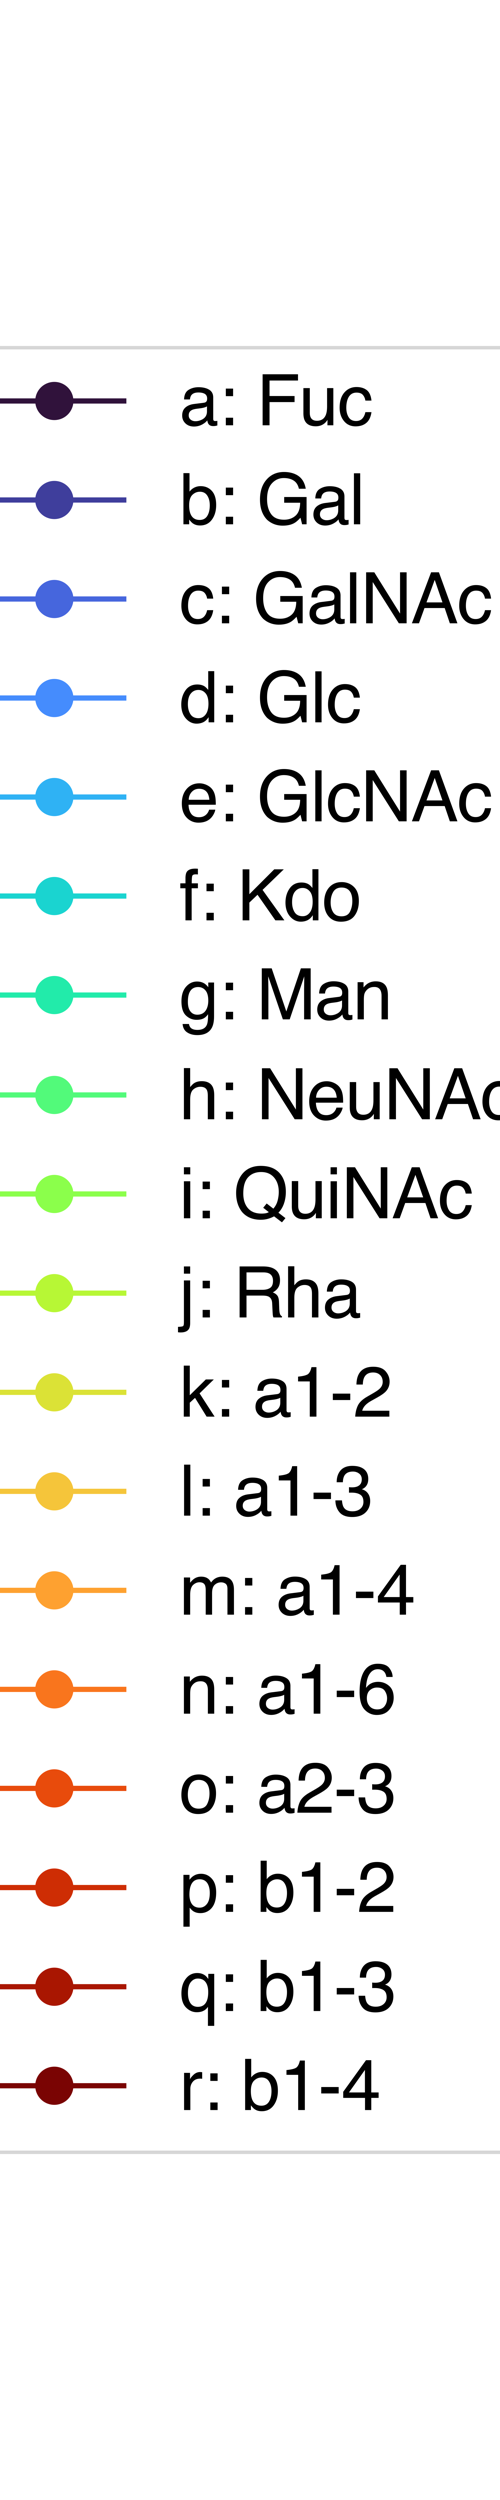 <?xml version="1.0" encoding="utf-8" standalone="no"?>
<!DOCTYPE svg PUBLIC "-//W3C//DTD SVG 1.1//EN"
  "http://www.w3.org/Graphics/SVG/1.1/DTD/svg11.dtd">
<svg height="720pt" version="1.1" viewBox="0 0 144 720" width="144pt" xmlns="http://www.w3.org/2000/svg" xmlns:xlink="http://www.w3.org/1999/xlink">
 <defs>
  <style type="text/css">*{stroke-linecap:butt;stroke-linejoin:round;}</style>
 </defs>
 <g id="figure_1">
  <g id="patch_1">
   <path d="M 0 720 
L 144 720 
L 144 0 
L 0 0 
z
" style="fill:#ffffff;"/>
  </g>
  <g id="axes_1">
   <g id="legend_1">
    <g id="patch_2">
     <path d="M -8.353 619.864 
L 152.353 619.864 
Q 156.353 619.864 156.353 615.864 
L 156.353 104.136 
Q 156.353 100.136 152.353 100.136 
L -8.353 100.136 
Q -12.353 100.136 -12.353 104.136 
L -12.353 615.864 
Q -12.353 619.864 -8.353 619.864 
z
" style="fill:#ffffff;opacity:0.8;stroke:#cccccc;stroke-linejoin:miter;"/>
    </g>
    <g id="line2d_1">
     <path d="M -1 115.483 
L 35.647 115.483 
" style="fill:none;stroke:#30123b;stroke-linecap:square;stroke-width:1.5;"/>
    </g>
    <g id="line2d_2">
     <defs>
      <path d="M 0 5 
C 1.326 5 2.598 4.473 3.536 3.536 
C 4.473 2.598 5 1.326 5 0 
C 5 -1.326 4.473 -2.598 3.536 -3.536 
C 2.598 -4.473 1.326 -5 0 -5 
C -1.326 -5 -2.598 -4.473 -3.536 -3.536 
C -4.473 -2.598 -5 -1.326 -5 0 
C -5 1.326 -4.473 2.598 -3.536 3.536 
C -2.598 4.473 -1.326 5 0 5 
z
" id="m4c7451ad3a" style="stroke:#30123b;"/>
     </defs>
     <g>
      <use style="fill:#30123b;stroke:#30123b;" x="15.647" xlink:href="#m4c7451ad3a" y="115.483"/>
     </g>
    </g>
    <g id="text_1">
     <!-- a: Fuc -->
     <g transform="translate(51.647 122.483)scale(0.2 -0.2)">
      <defs>
       <path d="M 844 891 
Q 844 647 1022 506 
Q 1200 366 1444 366 
Q 1741 366 2019 503 
Q 2488 731 2488 1250 
L 2488 1703 
Q 2384 1638 2221 1594 
Q 2059 1550 1903 1531 
L 1563 1488 
Q 1256 1447 1103 1359 
Q 844 1213 844 891 
z
M 2206 2028 
Q 2400 2053 2466 2191 
Q 2503 2266 2503 2406 
Q 2503 2694 2298 2823 
Q 2094 2953 1713 2953 
Q 1272 2953 1088 2716 
Q 984 2584 953 2325 
L 428 2325 
Q 444 2944 830 3186 
Q 1216 3428 1725 3428 
Q 2316 3428 2684 3203 
Q 3050 2978 3050 2503 
L 3050 575 
Q 3050 488 3086 434 
Q 3122 381 3238 381 
Q 3275 381 3322 386 
Q 3369 391 3422 400 
L 3422 -16 
Q 3291 -53 3222 -62 
Q 3153 -72 3034 -72 
Q 2744 -72 2613 134 
Q 2544 244 2516 444 
Q 2344 219 2022 53 
Q 1700 -113 1313 -113 
Q 847 -113 551 170 
Q 256 453 256 878 
Q 256 1344 547 1600 
Q 838 1856 1309 1916 
L 2206 2028 
z
M 1741 3428 
L 1741 3428 
z
" id="Helvetica-61" transform="scale(0.016)"/>
       <path d="M 709 3303 
L 1363 3303 
L 1363 2622 
L 709 2622 
L 709 3303 
z
M 709 681 
L 1363 681 
L 1363 0 
L 709 0 
L 709 681 
z
" id="Helvetica-3a" transform="scale(0.016)"/>
       <path id="Helvetica-20" transform="scale(0.016)"/>
       <path d="M 547 4591 
L 3731 4591 
L 3731 4028 
L 1169 4028 
L 1169 2634 
L 3422 2634 
L 3422 2088 
L 1169 2088 
L 1169 0 
L 547 0 
L 547 4591 
z
" id="Helvetica-46" transform="scale(0.016)"/>
       <path d="M 975 3347 
L 975 1125 
Q 975 869 1056 706 
Q 1206 406 1616 406 
Q 2203 406 2416 931 
Q 2531 1213 2531 1703 
L 2531 3347 
L 3094 3347 
L 3094 0 
L 2563 0 
L 2569 494 
Q 2459 303 2297 172 
Q 1975 -91 1516 -91 
Q 800 -91 541 388 
Q 400 644 400 1072 
L 400 3347 
L 975 3347 
z
M 1747 3428 
L 1747 3428 
z
" id="Helvetica-75" transform="scale(0.016)"/>
       <path d="M 1703 3444 
Q 2269 3444 2623 3169 
Q 2978 2894 3050 2222 
L 2503 2222 
Q 2453 2531 2275 2736 
Q 2097 2941 1703 2941 
Q 1166 2941 934 2416 
Q 784 2075 784 1575 
Q 784 1072 996 728 
Q 1209 384 1666 384 
Q 2016 384 2220 598 
Q 2425 813 2503 1184 
L 3050 1184 
Q 2956 519 2581 211 
Q 2206 -97 1622 -97 
Q 966 -97 575 383 
Q 184 863 184 1581 
Q 184 2463 612 2953 
Q 1041 3444 1703 3444 
z
M 1616 3428 
L 1616 3428 
z
" id="Helvetica-63" transform="scale(0.016)"/>
      </defs>
      <use xlink:href="#Helvetica-61"/>
      <use x="55.615" xlink:href="#Helvetica-3a"/>
      <use x="83.398" xlink:href="#Helvetica-20"/>
      <use x="111.182" xlink:href="#Helvetica-46"/>
      <use x="172.266" xlink:href="#Helvetica-75"/>
      <use x="227.881" xlink:href="#Helvetica-63"/>
     </g>
    </g>
    <g id="line2d_3">
     <path d="M -1 143.998 
L 35.647 143.998 
" style="fill:none;stroke:#3f3e9c;stroke-linecap:square;stroke-width:1.5;"/>
    </g>
    <g id="line2d_4">
     <defs>
      <path d="M 0 5 
C 1.326 5 2.598 4.473 3.536 3.536 
C 4.473 2.598 5 1.326 5 0 
C 5 -1.326 4.473 -2.598 3.536 -3.536 
C 2.598 -4.473 1.326 -5 0 -5 
C -1.326 -5 -2.598 -4.473 -3.536 -3.536 
C -4.473 -2.598 -5 -1.326 -5 0 
C -5 1.326 -4.473 2.598 -3.536 3.536 
C -2.598 4.473 -1.326 5 0 5 
z
" id="m7856aa6eed" style="stroke:#3f3e9c;"/>
     </defs>
     <g>
      <use style="fill:#3f3e9c;stroke:#3f3e9c;" x="15.647" xlink:href="#m7856aa6eed" y="143.998"/>
     </g>
    </g>
    <g id="text_2">
     <!-- b: Gal -->
     <g transform="translate(51.647 150.998)scale(0.2 -0.2)">
      <defs>
       <path d="M 369 4606 
L 916 4606 
L 916 2941 
Q 1100 3181 1356 3307 
Q 1613 3434 1913 3434 
Q 2538 3434 2927 3004 
Q 3316 2575 3316 1738 
Q 3316 944 2931 419 
Q 2547 -106 1866 -106 
Q 1484 -106 1222 78 
Q 1066 188 888 428 
L 888 0 
L 369 0 
L 369 4606 
z
M 1831 391 
Q 2288 391 2514 753 
Q 2741 1116 2741 1709 
Q 2741 2238 2514 2584 
Q 2288 2931 1847 2931 
Q 1463 2931 1173 2647 
Q 884 2363 884 1709 
Q 884 1238 1003 944 
Q 1225 391 1831 391 
z
" id="Helvetica-62" transform="scale(0.016)"/>
       <path d="M 2472 4709 
Q 3119 4709 3591 4459 
Q 4275 4100 4428 3200 
L 3813 3200 
Q 3700 3703 3347 3933 
Q 2994 4163 2456 4163 
Q 1819 4163 1383 3684 
Q 947 3206 947 2259 
Q 947 1441 1306 927 
Q 1666 413 2478 413 
Q 3100 413 3508 773 
Q 3916 1134 3925 1941 
L 2488 1941 
L 2488 2456 
L 4503 2456 
L 4503 0 
L 4103 0 
L 3953 591 
Q 3638 244 3394 109 
Q 2984 -122 2353 -122 
Q 1538 -122 950 406 
Q 309 1069 309 2225 
Q 309 3378 934 4059 
Q 1528 4709 2472 4709 
z
M 2369 4716 
L 2369 4716 
z
" id="Helvetica-47" transform="scale(0.016)"/>
       <path d="M 428 4591 
L 991 4591 
L 991 0 
L 428 0 
L 428 4591 
z
" id="Helvetica-6c" transform="scale(0.016)"/>
      </defs>
      <use xlink:href="#Helvetica-62"/>
      <use x="55.615" xlink:href="#Helvetica-3a"/>
      <use x="83.398" xlink:href="#Helvetica-20"/>
      <use x="111.182" xlink:href="#Helvetica-47"/>
      <use x="188.965" xlink:href="#Helvetica-61"/>
      <use x="244.58" xlink:href="#Helvetica-6c"/>
     </g>
    </g>
    <g id="line2d_5">
     <path d="M -1 172.514 
L 35.647 172.514 
" style="fill:none;stroke:#4666dd;stroke-linecap:square;stroke-width:1.5;"/>
    </g>
    <g id="line2d_6">
     <defs>
      <path d="M 0 5 
C 1.326 5 2.598 4.473 3.536 3.536 
C 4.473 2.598 5 1.326 5 0 
C 5 -1.326 4.473 -2.598 3.536 -3.536 
C 2.598 -4.473 1.326 -5 0 -5 
C -1.326 -5 -2.598 -4.473 -3.536 -3.536 
C -4.473 -2.598 -5 -1.326 -5 0 
C -5 1.326 -4.473 2.598 -3.536 3.536 
C -2.598 4.473 -1.326 5 0 5 
z
" id="mfc7acd18fa" style="stroke:#4666dd;"/>
     </defs>
     <g>
      <use style="fill:#4666dd;stroke:#4666dd;" x="15.647" xlink:href="#mfc7acd18fa" y="172.514"/>
     </g>
    </g>
    <g id="text_3">
     <!-- c: GalNAc -->
     <g transform="translate(51.647 179.514)scale(0.2 -0.2)">
      <defs>
       <path d="M 488 4591 
L 1222 4591 
L 3541 872 
L 3541 4591 
L 4131 4591 
L 4131 0 
L 3434 0 
L 1081 3716 
L 1081 0 
L 488 0 
L 488 4591 
z
M 2269 4591 
L 2269 4591 
z
" id="Helvetica-4e" transform="scale(0.016)"/>
       <path d="M 2844 1881 
L 2147 3909 
L 1406 1881 
L 2844 1881 
z
M 1822 4591 
L 2525 4591 
L 4191 0 
L 3509 0 
L 3044 1375 
L 1228 1375 
L 731 0 
L 94 0 
L 1822 4591 
z
M 2144 4591 
L 2144 4591 
z
" id="Helvetica-41" transform="scale(0.016)"/>
      </defs>
      <use xlink:href="#Helvetica-63"/>
      <use x="50" xlink:href="#Helvetica-3a"/>
      <use x="77.783" xlink:href="#Helvetica-20"/>
      <use x="105.566" xlink:href="#Helvetica-47"/>
      <use x="183.35" xlink:href="#Helvetica-61"/>
      <use x="238.965" xlink:href="#Helvetica-6c"/>
      <use x="261.182" xlink:href="#Helvetica-4e"/>
      <use x="333.398" xlink:href="#Helvetica-41"/>
      <use x="400.098" xlink:href="#Helvetica-63"/>
     </g>
    </g>
    <g id="line2d_7">
     <path d="M -1 201.03 
L 35.647 201.03 
" style="fill:none;stroke:#458cfd;stroke-linecap:square;stroke-width:1.5;"/>
    </g>
    <g id="line2d_8">
     <defs>
      <path d="M 0 5 
C 1.326 5 2.598 4.473 3.536 3.536 
C 4.473 2.598 5 1.326 5 0 
C 5 -1.326 4.473 -2.598 3.536 -3.536 
C 2.598 -4.473 1.326 -5 0 -5 
C -1.326 -5 -2.598 -4.473 -3.536 -3.536 
C -4.473 -2.598 -5 -1.326 -5 0 
C -5 1.326 -4.473 2.598 -3.536 3.536 
C -2.598 4.473 -1.326 5 0 5 
z
" id="mc4bf582eb4" style="stroke:#458cfd;"/>
     </defs>
     <g>
      <use style="fill:#458cfd;stroke:#458cfd;" x="15.647" xlink:href="#mc4bf582eb4" y="201.03"/>
     </g>
    </g>
    <g id="text_4">
     <!-- d: Glc -->
     <g transform="translate(51.647 208.03)scale(0.2 -0.2)">
      <defs>
       <path d="M 769 1634 
Q 769 1097 997 734 
Q 1225 372 1728 372 
Q 2119 372 2370 708 
Q 2622 1044 2622 1672 
Q 2622 2306 2362 2611 
Q 2103 2916 1722 2916 
Q 1297 2916 1033 2591 
Q 769 2266 769 1634 
z
M 1616 3406 
Q 2000 3406 2259 3244 
Q 2409 3150 2600 2916 
L 2600 4606 
L 3141 4606 
L 3141 0 
L 2634 0 
L 2634 466 
Q 2438 156 2169 18 
Q 1900 -119 1553 -119 
Q 994 -119 584 351 
Q 175 822 175 1603 
Q 175 2334 548 2870 
Q 922 3406 1616 3406 
z
" id="Helvetica-64" transform="scale(0.016)"/>
      </defs>
      <use xlink:href="#Helvetica-64"/>
      <use x="55.615" xlink:href="#Helvetica-3a"/>
      <use x="83.398" xlink:href="#Helvetica-20"/>
      <use x="111.182" xlink:href="#Helvetica-47"/>
      <use x="188.965" xlink:href="#Helvetica-6c"/>
      <use x="211.182" xlink:href="#Helvetica-63"/>
     </g>
    </g>
    <g id="line2d_9">
     <path d="M -1 229.545 
L 35.647 229.545 
" style="fill:none;stroke:#2fb2f4;stroke-linecap:square;stroke-width:1.5;"/>
    </g>
    <g id="line2d_10">
     <defs>
      <path d="M 0 5 
C 1.326 5 2.598 4.473 3.536 3.536 
C 4.473 2.598 5 1.326 5 0 
C 5 -1.326 4.473 -2.598 3.536 -3.536 
C 2.598 -4.473 1.326 -5 0 -5 
C -1.326 -5 -2.598 -4.473 -3.536 -3.536 
C -4.473 -2.598 -5 -1.326 -5 0 
C -5 1.326 -4.473 2.598 -3.536 3.536 
C -2.598 4.473 -1.326 5 0 5 
z
" id="mdf9c24afb8" style="stroke:#2fb2f4;"/>
     </defs>
     <g>
      <use style="fill:#2fb2f4;stroke:#2fb2f4;" x="15.647" xlink:href="#mdf9c24afb8" y="229.545"/>
     </g>
    </g>
    <g id="text_5">
     <!-- e: GlcNAc -->
     <g transform="translate(51.647 236.545)scale(0.2 -0.2)">
      <defs>
       <path d="M 1806 3422 
Q 2163 3422 2497 3255 
Q 2831 3088 3006 2822 
Q 3175 2569 3231 2231 
Q 3281 2000 3281 1494 
L 828 1494 
Q 844 984 1069 676 
Q 1294 369 1766 369 
Q 2206 369 2469 659 
Q 2619 828 2681 1050 
L 3234 1050 
Q 3213 866 3089 639 
Q 2966 413 2813 269 
Q 2556 19 2178 -69 
Q 1975 -119 1719 -119 
Q 1094 -119 659 336 
Q 225 791 225 1609 
Q 225 2416 662 2919 
Q 1100 3422 1806 3422 
z
M 2703 1941 
Q 2669 2306 2544 2525 
Q 2313 2931 1772 2931 
Q 1384 2931 1121 2651 
Q 859 2372 844 1941 
L 2703 1941 
z
M 1753 3428 
L 1753 3428 
z
" id="Helvetica-65" transform="scale(0.016)"/>
      </defs>
      <use xlink:href="#Helvetica-65"/>
      <use x="55.615" xlink:href="#Helvetica-3a"/>
      <use x="83.398" xlink:href="#Helvetica-20"/>
      <use x="111.182" xlink:href="#Helvetica-47"/>
      <use x="188.965" xlink:href="#Helvetica-6c"/>
      <use x="211.182" xlink:href="#Helvetica-63"/>
      <use x="261.182" xlink:href="#Helvetica-4e"/>
      <use x="333.398" xlink:href="#Helvetica-41"/>
      <use x="400.098" xlink:href="#Helvetica-63"/>
     </g>
    </g>
    <g id="line2d_11">
     <path d="M -1 258.061 
L 35.647 258.061 
" style="fill:none;stroke:#1ad4d0;stroke-linecap:square;stroke-width:1.5;"/>
    </g>
    <g id="line2d_12">
     <defs>
      <path d="M 0 5 
C 1.326 5 2.598 4.473 3.536 3.536 
C 4.473 2.598 5 1.326 5 0 
C 5 -1.326 4.473 -2.598 3.536 -3.536 
C 2.598 -4.473 1.326 -5 0 -5 
C -1.326 -5 -2.598 -4.473 -3.536 -3.536 
C -4.473 -2.598 -5 -1.326 -5 0 
C -5 1.326 -4.473 2.598 -3.536 3.536 
C -2.598 4.473 -1.326 5 0 5 
z
" id="m9c1d228335" style="stroke:#1ad4d0;"/>
     </defs>
     <g>
      <use style="fill:#1ad4d0;stroke:#1ad4d0;" x="15.647" xlink:href="#m9c1d228335" y="258.061"/>
     </g>
    </g>
    <g id="text_6">
     <!-- f: Kdo -->
     <g transform="translate(51.647 265.061)scale(0.2 -0.2)">
      <defs>
       <path d="M 553 3856 
Q 566 4206 675 4369 
Q 872 4656 1434 4656 
Q 1488 4656 1544 4653 
Q 1600 4650 1672 4644 
L 1672 4131 
Q 1584 4138 1545 4139 
Q 1506 4141 1472 4141 
Q 1216 4141 1166 4008 
Q 1116 3875 1116 3331 
L 1672 3331 
L 1672 2888 
L 1109 2888 
L 1109 0 
L 553 0 
L 553 2888 
L 88 2888 
L 88 3331 
L 553 3331 
L 553 3856 
z
" id="Helvetica-66" transform="scale(0.016)"/>
       <path d="M 488 4591 
L 1094 4591 
L 1094 2353 
L 3331 4591 
L 4191 4591 
L 2281 2741 
L 4244 0 
L 3434 0 
L 1828 2303 
L 1094 1600 
L 1094 0 
L 488 0 
L 488 4591 
z
" id="Helvetica-4b" transform="scale(0.016)"/>
       <path d="M 1741 363 
Q 2300 363 2508 786 
Q 2716 1209 2716 1728 
Q 2716 2197 2566 2491 
Q 2328 2953 1747 2953 
Q 1231 2953 997 2559 
Q 763 2166 763 1609 
Q 763 1075 997 719 
Q 1231 363 1741 363 
z
M 1763 3444 
Q 2409 3444 2856 3012 
Q 3303 2581 3303 1744 
Q 3303 934 2909 406 
Q 2516 -122 1688 -122 
Q 997 -122 590 345 
Q 184 813 184 1600 
Q 184 2444 612 2944 
Q 1041 3444 1763 3444 
z
M 1744 3428 
L 1744 3428 
z
" id="Helvetica-6f" transform="scale(0.016)"/>
      </defs>
      <use xlink:href="#Helvetica-66"/>
      <use x="27.783" xlink:href="#Helvetica-3a"/>
      <use x="55.566" xlink:href="#Helvetica-20"/>
      <use x="83.35" xlink:href="#Helvetica-4b"/>
      <use x="150.049" xlink:href="#Helvetica-64"/>
      <use x="205.664" xlink:href="#Helvetica-6f"/>
     </g>
    </g>
    <g id="line2d_13">
     <path d="M -1 286.577 
L 35.647 286.577 
" style="fill:none;stroke:#22ebaa;stroke-linecap:square;stroke-width:1.5;"/>
    </g>
    <g id="line2d_14">
     <defs>
      <path d="M 0 5 
C 1.326 5 2.598 4.473 3.536 3.536 
C 4.473 2.598 5 1.326 5 0 
C 5 -1.326 4.473 -2.598 3.536 -3.536 
C 2.598 -4.473 1.326 -5 0 -5 
C -1.326 -5 -2.598 -4.473 -3.536 -3.536 
C -4.473 -2.598 -5 -1.326 -5 0 
C -5 1.326 -4.473 2.598 -3.536 3.536 
C -2.598 4.473 -1.326 5 0 5 
z
" id="mb0cae65990" style="stroke:#22ebaa;"/>
     </defs>
     <g>
      <use style="fill:#22ebaa;stroke:#22ebaa;" x="15.647" xlink:href="#mb0cae65990" y="286.577"/>
     </g>
    </g>
    <g id="text_7">
     <!-- g: Man -->
     <g transform="translate(51.647 293.577)scale(0.2 -0.2)">
      <defs>
       <path d="M 1594 3406 
Q 1988 3406 2281 3213 
Q 2441 3103 2606 2894 
L 2606 3316 
L 3125 3316 
L 3125 272 
Q 3125 -366 2938 -734 
Q 2588 -1416 1616 -1416 
Q 1075 -1416 706 -1173 
Q 338 -931 294 -416 
L 866 -416 
Q 906 -641 1028 -763 
Q 1219 -950 1628 -950 
Q 2275 -950 2475 -494 
Q 2594 -225 2584 466 
Q 2416 209 2178 84 
Q 1941 -41 1550 -41 
Q 1006 -41 598 345 
Q 191 731 191 1622 
Q 191 2463 602 2934 
Q 1013 3406 1594 3406 
z
M 2606 1688 
Q 2606 2309 2350 2609 
Q 2094 2909 1697 2909 
Q 1103 2909 884 2353 
Q 769 2056 769 1575 
Q 769 1009 998 714 
Q 1228 419 1616 419 
Q 2222 419 2469 966 
Q 2606 1275 2606 1688 
z
M 1659 3428 
L 1659 3428 
z
" id="Helvetica-67" transform="scale(0.016)"/>
       <path d="M 472 4591 
L 1363 4591 
L 2681 709 
L 3991 4591 
L 4872 4591 
L 4872 0 
L 4281 0 
L 4281 2709 
Q 4281 2850 4287 3175 
Q 4294 3500 4294 3872 
L 2984 0 
L 2369 0 
L 1050 3872 
L 1050 3731 
Q 1050 3563 1058 3217 
Q 1066 2872 1066 2709 
L 1066 0 
L 472 0 
L 472 4591 
z
" id="Helvetica-4d" transform="scale(0.016)"/>
       <path d="M 413 3347 
L 947 3347 
L 947 2872 
Q 1184 3166 1450 3294 
Q 1716 3422 2041 3422 
Q 2753 3422 3003 2925 
Q 3141 2653 3141 2147 
L 3141 0 
L 2569 0 
L 2569 2109 
Q 2569 2416 2478 2603 
Q 2328 2916 1934 2916 
Q 1734 2916 1606 2875 
Q 1375 2806 1200 2600 
Q 1059 2434 1017 2257 
Q 975 2081 975 1753 
L 975 0 
L 413 0 
L 413 3347 
z
M 1734 3428 
L 1734 3428 
z
" id="Helvetica-6e" transform="scale(0.016)"/>
      </defs>
      <use xlink:href="#Helvetica-67"/>
      <use x="55.615" xlink:href="#Helvetica-3a"/>
      <use x="83.398" xlink:href="#Helvetica-20"/>
      <use x="111.182" xlink:href="#Helvetica-4d"/>
      <use x="194.482" xlink:href="#Helvetica-61"/>
      <use x="250.098" xlink:href="#Helvetica-6e"/>
     </g>
    </g>
    <g id="line2d_15">
     <path d="M -1 315.348 
L 35.647 315.348 
" style="fill:none;stroke:#52fa7a;stroke-linecap:square;stroke-width:1.5;"/>
    </g>
    <g id="line2d_16">
     <defs>
      <path d="M 0 5 
C 1.326 5 2.598 4.473 3.536 3.536 
C 4.473 2.598 5 1.326 5 0 
C 5 -1.326 4.473 -2.598 3.536 -3.536 
C 2.598 -4.473 1.326 -5 0 -5 
C -1.326 -5 -2.598 -4.473 -3.536 -3.536 
C -4.473 -2.598 -5 -1.326 -5 0 
C -5 1.326 -4.473 2.598 -3.536 3.536 
C -2.598 4.473 -1.326 5 0 5 
z
" id="m94e9302dfe" style="stroke:#52fa7a;"/>
     </defs>
     <g>
      <use style="fill:#52fa7a;stroke:#52fa7a;" x="15.647" xlink:href="#m94e9302dfe" y="315.348"/>
     </g>
    </g>
    <g id="text_8">
     <!-- h: NeuNAc -->
     <g transform="translate(51.647 322.348)scale(0.2 -0.2)">
      <defs>
       <path d="M 413 4606 
L 975 4606 
L 975 2894 
Q 1175 3147 1334 3250 
Q 1606 3428 2013 3428 
Q 2741 3428 3000 2919 
Q 3141 2641 3141 2147 
L 3141 0 
L 2563 0 
L 2563 2109 
Q 2563 2478 2469 2650 
Q 2316 2925 1894 2925 
Q 1544 2925 1259 2684 
Q 975 2444 975 1775 
L 975 0 
L 413 0 
L 413 4606 
z
" id="Helvetica-68" transform="scale(0.016)"/>
      </defs>
      <use xlink:href="#Helvetica-68"/>
      <use x="55.615" xlink:href="#Helvetica-3a"/>
      <use x="83.398" xlink:href="#Helvetica-20"/>
      <use x="111.182" xlink:href="#Helvetica-4e"/>
      <use x="183.398" xlink:href="#Helvetica-65"/>
      <use x="239.014" xlink:href="#Helvetica-75"/>
      <use x="294.629" xlink:href="#Helvetica-4e"/>
      <use x="366.846" xlink:href="#Helvetica-41"/>
      <use x="433.545" xlink:href="#Helvetica-63"/>
     </g>
    </g>
    <g id="line2d_17">
     <path d="M -1 343.864 
L 35.647 343.864 
" style="fill:none;stroke:#8bff4b;stroke-linecap:square;stroke-width:1.5;"/>
    </g>
    <g id="line2d_18">
     <defs>
      <path d="M 0 5 
C 1.326 5 2.598 4.473 3.536 3.536 
C 4.473 2.598 5 1.326 5 0 
C 5 -1.326 4.473 -2.598 3.536 -3.536 
C 2.598 -4.473 1.326 -5 0 -5 
C -1.326 -5 -2.598 -4.473 -3.536 -3.536 
C -4.473 -2.598 -5 -1.326 -5 0 
C -5 1.326 -4.473 2.598 -3.536 3.536 
C -2.598 4.473 -1.326 5 0 5 
z
" id="mafb2262914" style="stroke:#8bff4b;"/>
     </defs>
     <g>
      <use style="fill:#8bff4b;stroke:#8bff4b;" x="15.647" xlink:href="#mafb2262914" y="343.864"/>
     </g>
    </g>
    <g id="text_9">
     <!-- i: QuiNAc -->
     <g transform="translate(51.647 350.864)scale(0.2 -0.2)">
      <defs>
       <path d="M 413 3331 
L 984 3331 
L 984 0 
L 413 0 
L 413 3331 
z
M 413 4591 
L 984 4591 
L 984 3953 
L 413 3953 
L 413 4591 
z
" id="Helvetica-69" transform="scale(0.016)"/>
       <path d="M 4688 13 
L 4375 -366 
L 3666 175 
Q 3409 34 3111 -50 
Q 2813 -134 2459 -134 
Q 1391 -134 784 566 
Q 250 1247 250 2272 
Q 250 3203 713 3866 
Q 1306 4716 2469 4716 
Q 3684 4716 4269 3934 
Q 4725 3325 4725 2375 
Q 4725 1931 4616 1522 
Q 4450 897 4056 503 
L 4688 13 
z
M 2534 422 
Q 2728 422 2897 448 
Q 3066 475 3191 553 
L 2688 947 
L 3000 1331 
L 3600 866 
Q 3884 1191 3986 1594 
Q 4088 1997 4088 2366 
Q 4088 3175 3664 3669 
Q 3241 4163 2506 4163 
Q 1763 4163 1328 3689 
Q 894 3216 894 2231 
Q 894 1403 1311 912 
Q 1728 422 2534 422 
z
" id="Helvetica-51" transform="scale(0.016)"/>
      </defs>
      <use xlink:href="#Helvetica-69"/>
      <use x="22.217" xlink:href="#Helvetica-3a"/>
      <use x="50" xlink:href="#Helvetica-20"/>
      <use x="77.783" xlink:href="#Helvetica-51"/>
      <use x="155.566" xlink:href="#Helvetica-75"/>
      <use x="211.182" xlink:href="#Helvetica-69"/>
      <use x="233.398" xlink:href="#Helvetica-4e"/>
      <use x="305.615" xlink:href="#Helvetica-41"/>
      <use x="372.314" xlink:href="#Helvetica-63"/>
     </g>
    </g>
    <g id="line2d_19">
     <path d="M -1 372.427 
L 35.647 372.427 
" style="fill:none;stroke:#b7f735;stroke-linecap:square;stroke-width:1.5;"/>
    </g>
    <g id="line2d_20">
     <defs>
      <path d="M 0 5 
C 1.326 5 2.598 4.473 3.536 3.536 
C 4.473 2.598 5 1.326 5 0 
C 5 -1.326 4.473 -2.598 3.536 -3.536 
C 2.598 -4.473 1.326 -5 0 -5 
C -1.326 -5 -2.598 -4.473 -3.536 -3.536 
C -4.473 -2.598 -5 -1.326 -5 0 
C -5 1.326 -4.473 2.598 -3.536 3.536 
C -2.598 4.473 -1.326 5 0 5 
z
" id="mdbd88e6e92" style="stroke:#b7f735;"/>
     </defs>
     <g>
      <use style="fill:#b7f735;stroke:#b7f735;" x="15.647" xlink:href="#mdbd88e6e92" y="372.427"/>
     </g>
    </g>
    <g id="text_10">
     <!-- j: Rha -->
     <g transform="translate(51.647 379.427)scale(0.2 -0.2)">
      <defs>
       <path d="M 975 3941 
L 413 3941 
L 413 4591 
L 975 4591 
L 975 3941 
z
M -119 -847 
Q 259 -834 336 -779 
Q 413 -725 413 -438 
L 413 3331 
L 975 3331 
L 975 -497 
Q 975 -863 856 -1044 
Q 659 -1350 109 -1350 
Q 69 -1350 23 -1347 
Q -22 -1344 -119 -1334 
L -119 -847 
z
" id="Helvetica-6a" transform="scale(0.016)"/>
       <path d="M 2622 2488 
Q 3059 2488 3314 2663 
Q 3569 2838 3569 3294 
Q 3569 3784 3213 3963 
Q 3022 4056 2703 4056 
L 1184 4056 
L 1184 2488 
L 2622 2488 
z
M 563 4591 
L 2688 4591 
Q 3213 4591 3553 4438 
Q 4200 4144 4200 3353 
Q 4200 2941 4029 2678 
Q 3859 2416 3553 2256 
Q 3822 2147 3958 1969 
Q 4094 1791 4109 1391 
L 4131 775 
Q 4141 513 4175 384 
Q 4231 166 4375 103 
L 4375 0 
L 3613 0 
Q 3581 59 3562 153 
Q 3544 247 3531 516 
L 3494 1281 
Q 3472 1731 3159 1884 
Q 2981 1969 2600 1969 
L 1184 1969 
L 1184 0 
L 563 0 
L 563 4591 
z
" id="Helvetica-52" transform="scale(0.016)"/>
      </defs>
      <use xlink:href="#Helvetica-6a"/>
      <use x="22.217" xlink:href="#Helvetica-3a"/>
      <use x="50" xlink:href="#Helvetica-20"/>
      <use x="77.783" xlink:href="#Helvetica-52"/>
      <use x="150" xlink:href="#Helvetica-68"/>
      <use x="205.615" xlink:href="#Helvetica-61"/>
     </g>
    </g>
    <g id="line2d_21">
     <path d="M -1 400.992 
L 35.647 400.992 
" style="fill:none;stroke:#dbe236;stroke-linecap:square;stroke-width:1.5;"/>
    </g>
    <g id="line2d_22">
     <defs>
      <path d="M 0 5 
C 1.326 5 2.598 4.473 3.536 3.536 
C 4.473 2.598 5 1.326 5 0 
C 5 -1.326 4.473 -2.598 3.536 -3.536 
C 2.598 -4.473 1.326 -5 0 -5 
C -1.326 -5 -2.598 -4.473 -3.536 -3.536 
C -4.473 -2.598 -5 -1.326 -5 0 
C -5 1.326 -4.473 2.598 -3.536 3.536 
C -2.598 4.473 -1.326 5 0 5 
z
" id="m300d0e5698" style="stroke:#dbe236;"/>
     </defs>
     <g>
      <use style="fill:#dbe236;stroke:#dbe236;" x="15.647" xlink:href="#m300d0e5698" y="400.992"/>
     </g>
    </g>
    <g id="text_11">
     <!-- k: a1-2 -->
     <g transform="translate(51.647 407.992)scale(0.2 -0.2)">
      <defs>
       <path d="M 400 4591 
L 941 4591 
L 941 1925 
L 2384 3347 
L 3103 3347 
L 1822 2094 
L 3175 0 
L 2456 0 
L 1413 1688 
L 941 1256 
L 941 0 
L 400 0 
L 400 4591 
z
" id="Helvetica-6b" transform="scale(0.016)"/>
       <path d="M 613 3169 
L 613 3600 
Q 1222 3659 1462 3798 
Q 1703 3938 1822 4456 
L 2266 4456 
L 2266 0 
L 1666 0 
L 1666 3169 
L 613 3169 
z
" id="Helvetica-31" transform="scale(0.016)"/>
       <path d="M 266 2072 
L 1834 2072 
L 1834 1494 
L 266 1494 
L 266 2072 
z
" id="Helvetica-2d" transform="scale(0.016)"/>
       <path d="M 200 0 
Q 231 578 439 1006 
Q 647 1434 1250 1784 
L 1850 2131 
Q 2253 2366 2416 2531 
Q 2672 2791 2672 3125 
Q 2672 3516 2437 3745 
Q 2203 3975 1813 3975 
Q 1234 3975 1013 3538 
Q 894 3303 881 2888 
L 309 2888 
Q 319 3472 525 3841 
Q 891 4491 1816 4491 
Q 2584 4491 2939 4075 
Q 3294 3659 3294 3150 
Q 3294 2613 2916 2231 
Q 2697 2009 2131 1694 
L 1703 1456 
Q 1397 1288 1222 1134 
Q 909 863 828 531 
L 3272 531 
L 3272 0 
L 200 0 
z
" id="Helvetica-32" transform="scale(0.016)"/>
      </defs>
      <use xlink:href="#Helvetica-6b"/>
      <use x="50" xlink:href="#Helvetica-3a"/>
      <use x="77.783" xlink:href="#Helvetica-20"/>
      <use x="105.566" xlink:href="#Helvetica-61"/>
      <use x="161.182" xlink:href="#Helvetica-31"/>
      <use x="216.797" xlink:href="#Helvetica-2d"/>
      <use x="250.098" xlink:href="#Helvetica-32"/>
     </g>
    </g>
    <g id="line2d_23">
     <path d="M -1 429.508 
L 35.647 429.508 
" style="fill:none;stroke:#f5c53a;stroke-linecap:square;stroke-width:1.5;"/>
    </g>
    <g id="line2d_24">
     <defs>
      <path d="M 0 5 
C 1.326 5 2.598 4.473 3.536 3.536 
C 4.473 2.598 5 1.326 5 0 
C 5 -1.326 4.473 -2.598 3.536 -3.536 
C 2.598 -4.473 1.326 -5 0 -5 
C -1.326 -5 -2.598 -4.473 -3.536 -3.536 
C -4.473 -2.598 -5 -1.326 -5 0 
C -5 1.326 -4.473 2.598 -3.536 3.536 
C -2.598 4.473 -1.326 5 0 5 
z
" id="m823751e6fe" style="stroke:#f5c53a;"/>
     </defs>
     <g>
      <use style="fill:#f5c53a;stroke:#f5c53a;" x="15.647" xlink:href="#m823751e6fe" y="429.508"/>
     </g>
    </g>
    <g id="text_12">
     <!-- l: a1-3 -->
     <g transform="translate(51.647 436.508)scale(0.2 -0.2)">
      <defs>
       <path d="M 1663 -122 
Q 869 -122 511 314 
Q 153 750 153 1375 
L 741 1375 
Q 778 941 903 744 
Q 1122 391 1694 391 
Q 2138 391 2406 628 
Q 2675 866 2675 1241 
Q 2675 1703 2392 1887 
Q 2109 2072 1606 2072 
Q 1550 2072 1492 2070 
Q 1434 2069 1375 2066 
L 1375 2563 
Q 1463 2553 1522 2550 
Q 1581 2547 1650 2547 
Q 1966 2547 2169 2647 
Q 2525 2822 2525 3272 
Q 2525 3606 2287 3787 
Q 2050 3969 1734 3969 
Q 1172 3969 956 3594 
Q 838 3388 822 3006 
L 266 3006 
Q 266 3506 466 3856 
Q 809 4481 1675 4481 
Q 2359 4481 2734 4176 
Q 3109 3872 3109 3294 
Q 3109 2881 2888 2625 
Q 2750 2466 2531 2375 
Q 2884 2278 3082 2001 
Q 3281 1725 3281 1325 
Q 3281 684 2859 281 
Q 2438 -122 1663 -122 
z
" id="Helvetica-33" transform="scale(0.016)"/>
      </defs>
      <use xlink:href="#Helvetica-6c"/>
      <use x="22.217" xlink:href="#Helvetica-3a"/>
      <use x="50" xlink:href="#Helvetica-20"/>
      <use x="77.783" xlink:href="#Helvetica-61"/>
      <use x="133.398" xlink:href="#Helvetica-31"/>
      <use x="189.014" xlink:href="#Helvetica-2d"/>
      <use x="222.314" xlink:href="#Helvetica-33"/>
     </g>
    </g>
    <g id="line2d_25">
     <path d="M -1 458.023 
L 35.647 458.023 
" style="fill:none;stroke:#fea130;stroke-linecap:square;stroke-width:1.5;"/>
    </g>
    <g id="line2d_26">
     <defs>
      <path d="M 0 5 
C 1.326 5 2.598 4.473 3.536 3.536 
C 4.473 2.598 5 1.326 5 0 
C 5 -1.326 4.473 -2.598 3.536 -3.536 
C 2.598 -4.473 1.326 -5 0 -5 
C -1.326 -5 -2.598 -4.473 -3.536 -3.536 
C -4.473 -2.598 -5 -1.326 -5 0 
C -5 1.326 -4.473 2.598 -3.536 3.536 
C -2.598 4.473 -1.326 5 0 5 
z
" id="m6c8a382f30" style="stroke:#fea130;"/>
     </defs>
     <g>
      <use style="fill:#fea130;stroke:#fea130;" x="15.647" xlink:href="#m6c8a382f30" y="458.023"/>
     </g>
    </g>
    <g id="text_13">
     <!-- m: a1-4 -->
     <g transform="translate(51.647 465.023)scale(0.2 -0.2)">
      <defs>
       <path d="M 413 3347 
L 969 3347 
L 969 2872 
Q 1169 3119 1331 3231 
Q 1609 3422 1963 3422 
Q 2363 3422 2606 3225 
Q 2744 3113 2856 2894 
Q 3044 3163 3297 3292 
Q 3550 3422 3866 3422 
Q 4541 3422 4784 2934 
Q 4916 2672 4916 2228 
L 4916 0 
L 4331 0 
L 4331 2325 
Q 4331 2659 4164 2784 
Q 3997 2909 3756 2909 
Q 3425 2909 3186 2687 
Q 2947 2466 2947 1947 
L 2947 0 
L 2375 0 
L 2375 2184 
Q 2375 2525 2294 2681 
Q 2166 2916 1816 2916 
Q 1497 2916 1236 2669 
Q 975 2422 975 1775 
L 975 0 
L 413 0 
L 413 3347 
z
" id="Helvetica-6d" transform="scale(0.016)"/>
       <path d="M 2116 1584 
L 2116 3613 
L 681 1584 
L 2116 1584 
z
M 2125 0 
L 2125 1094 
L 163 1094 
L 163 1644 
L 2213 4488 
L 2688 4488 
L 2688 1584 
L 3347 1584 
L 3347 1094 
L 2688 1094 
L 2688 0 
L 2125 0 
z
" id="Helvetica-34" transform="scale(0.016)"/>
      </defs>
      <use xlink:href="#Helvetica-6d"/>
      <use x="83.301" xlink:href="#Helvetica-3a"/>
      <use x="111.084" xlink:href="#Helvetica-20"/>
      <use x="138.867" xlink:href="#Helvetica-61"/>
      <use x="194.482" xlink:href="#Helvetica-31"/>
      <use x="250.098" xlink:href="#Helvetica-2d"/>
      <use x="283.398" xlink:href="#Helvetica-34"/>
     </g>
    </g>
    <g id="line2d_27">
     <path d="M -1 486.539 
L 35.647 486.539 
" style="fill:none;stroke:#f9751d;stroke-linecap:square;stroke-width:1.5;"/>
    </g>
    <g id="line2d_28">
     <defs>
      <path d="M 0 5 
C 1.326 5 2.598 4.473 3.536 3.536 
C 4.473 2.598 5 1.326 5 0 
C 5 -1.326 4.473 -2.598 3.536 -3.536 
C 2.598 -4.473 1.326 -5 0 -5 
C -1.326 -5 -2.598 -4.473 -3.536 -3.536 
C -4.473 -2.598 -5 -1.326 -5 0 
C -5 1.326 -4.473 2.598 -3.536 3.536 
C -2.598 4.473 -1.326 5 0 5 
z
" id="m26baf5dacd" style="stroke:#f9751d;"/>
     </defs>
     <g>
      <use style="fill:#f9751d;stroke:#f9751d;" x="15.647" xlink:href="#m26baf5dacd" y="486.539"/>
     </g>
    </g>
    <g id="text_14">
     <!-- n: a1-6 -->
     <g transform="translate(51.647 493.539)scale(0.2 -0.2)">
      <defs>
       <path d="M 1872 4494 
Q 2622 4494 2917 4105 
Q 3213 3716 3213 3303 
L 2656 3303 
Q 2606 3569 2497 3719 
Q 2294 4000 1881 4000 
Q 1409 4000 1131 3564 
Q 853 3128 822 2316 
Q 1016 2600 1309 2741 
Q 1578 2866 1909 2866 
Q 2472 2866 2890 2506 
Q 3309 2147 3309 1434 
Q 3309 825 2912 354 
Q 2516 -116 1781 -116 
Q 1153 -116 697 361 
Q 241 838 241 1966 
Q 241 2800 444 3381 
Q 834 4494 1872 4494 
z
M 1831 384 
Q 2275 384 2495 682 
Q 2716 981 2716 1388 
Q 2716 1731 2519 2042 
Q 2322 2353 1803 2353 
Q 1441 2353 1167 2112 
Q 894 1872 894 1388 
Q 894 963 1142 673 
Q 1391 384 1831 384 
z
" id="Helvetica-36" transform="scale(0.016)"/>
      </defs>
      <use xlink:href="#Helvetica-6e"/>
      <use x="55.615" xlink:href="#Helvetica-3a"/>
      <use x="83.398" xlink:href="#Helvetica-20"/>
      <use x="111.182" xlink:href="#Helvetica-61"/>
      <use x="166.797" xlink:href="#Helvetica-31"/>
      <use x="222.412" xlink:href="#Helvetica-2d"/>
      <use x="255.713" xlink:href="#Helvetica-36"/>
     </g>
    </g>
    <g id="line2d_29">
     <path d="M -1 515.055 
L 35.647 515.055 
" style="fill:none;stroke:#e84b0c;stroke-linecap:square;stroke-width:1.5;"/>
    </g>
    <g id="line2d_30">
     <defs>
      <path d="M 0 5 
C 1.326 5 2.598 4.473 3.536 3.536 
C 4.473 2.598 5 1.326 5 0 
C 5 -1.326 4.473 -2.598 3.536 -3.536 
C 2.598 -4.473 1.326 -5 0 -5 
C -1.326 -5 -2.598 -4.473 -3.536 -3.536 
C -4.473 -2.598 -5 -1.326 -5 0 
C -5 1.326 -4.473 2.598 -3.536 3.536 
C -2.598 4.473 -1.326 5 0 5 
z
" id="m62a37d7d8d" style="stroke:#e84b0c;"/>
     </defs>
     <g>
      <use style="fill:#e84b0c;stroke:#e84b0c;" x="15.647" xlink:href="#m62a37d7d8d" y="515.055"/>
     </g>
    </g>
    <g id="text_15">
     <!-- o: a2-3 -->
     <g transform="translate(51.647 522.055)scale(0.2 -0.2)">
      <use xlink:href="#Helvetica-6f"/>
      <use x="55.615" xlink:href="#Helvetica-3a"/>
      <use x="83.398" xlink:href="#Helvetica-20"/>
      <use x="111.182" xlink:href="#Helvetica-61"/>
      <use x="166.797" xlink:href="#Helvetica-32"/>
      <use x="222.412" xlink:href="#Helvetica-2d"/>
      <use x="255.713" xlink:href="#Helvetica-33"/>
     </g>
    </g>
    <g id="line2d_31">
     <path d="M -1 543.617 
L 35.647 543.617 
" style="fill:none;stroke:#ce2d04;stroke-linecap:square;stroke-width:1.5;"/>
    </g>
    <g id="line2d_32">
     <defs>
      <path d="M 0 5 
C 1.326 5 2.598 4.473 3.536 3.536 
C 4.473 2.598 5 1.326 5 0 
C 5 -1.326 4.473 -2.598 3.536 -3.536 
C 2.598 -4.473 1.326 -5 0 -5 
C -1.326 -5 -2.598 -4.473 -3.536 -3.536 
C -4.473 -2.598 -5 -1.326 -5 0 
C -5 1.326 -4.473 2.598 -3.536 3.536 
C -2.598 4.473 -1.326 5 0 5 
z
" id="m154fbd44cf" style="stroke:#ce2d04;"/>
     </defs>
     <g>
      <use style="fill:#ce2d04;stroke:#ce2d04;" x="15.647" xlink:href="#m154fbd44cf" y="543.617"/>
     </g>
    </g>
    <g id="text_16">
     <!-- p: b1-2 -->
     <g transform="translate(51.647 550.617)scale(0.2 -0.2)">
      <defs>
       <path d="M 1825 378 
Q 2219 378 2480 708 
Q 2741 1038 2741 1694 
Q 2741 2094 2625 2381 
Q 2406 2934 1825 2934 
Q 1241 2934 1025 2350 
Q 909 2038 909 1556 
Q 909 1169 1025 897 
Q 1244 378 1825 378 
z
M 369 3331 
L 916 3331 
L 916 2888 
Q 1084 3116 1284 3241 
Q 1569 3428 1953 3428 
Q 2522 3428 2919 2992 
Q 3316 2556 3316 1747 
Q 3316 653 2744 184 
Q 2381 -113 1900 -113 
Q 1522 -113 1266 53 
Q 1116 147 931 375 
L 931 -1334 
L 369 -1334 
L 369 3331 
z
" id="Helvetica-70" transform="scale(0.016)"/>
      </defs>
      <use xlink:href="#Helvetica-70"/>
      <use x="55.615" xlink:href="#Helvetica-3a"/>
      <use x="83.398" xlink:href="#Helvetica-20"/>
      <use x="111.182" xlink:href="#Helvetica-62"/>
      <use x="166.797" xlink:href="#Helvetica-31"/>
      <use x="222.412" xlink:href="#Helvetica-2d"/>
      <use x="255.713" xlink:href="#Helvetica-32"/>
     </g>
    </g>
    <g id="line2d_33">
     <path d="M -1 572.18 
L 35.647 572.18 
" style="fill:none;stroke:#a91601;stroke-linecap:square;stroke-width:1.5;"/>
    </g>
    <g id="line2d_34">
     <defs>
      <path d="M 0 5 
C 1.326 5 2.598 4.473 3.536 3.536 
C 4.473 2.598 5 1.326 5 0 
C 5 -1.326 4.473 -2.598 3.536 -3.536 
C 2.598 -4.473 1.326 -5 0 -5 
C -1.326 -5 -2.598 -4.473 -3.536 -3.536 
C -4.473 -2.598 -5 -1.326 -5 0 
C -5 1.326 -4.473 2.598 -3.536 3.536 
C -2.598 4.473 -1.326 5 0 5 
z
" id="me7373b6301" style="stroke:#a91601;"/>
     </defs>
     <g>
      <use style="fill:#a91601;stroke:#a91601;" x="15.647" xlink:href="#me7373b6301" y="572.18"/>
     </g>
    </g>
    <g id="text_17">
     <!-- q: b1-3 -->
     <g transform="translate(51.647 579.18)scale(0.2 -0.2)">
      <defs>
       <path d="M 775 1628 
Q 775 1194 897 900 
Q 1113 378 1669 378 
Q 2256 378 2478 928 
Q 2600 1231 2600 1703 
Q 2600 2138 2466 2428 
Q 2238 2925 1663 2925 
Q 1297 2925 1036 2608 
Q 775 2291 775 1628 
z
M 1606 3422 
Q 2022 3422 2306 3213 
Q 2463 3100 2606 2881 
L 2606 3347 
L 3141 3347 
L 3141 -1334 
L 2575 -1334 
L 2575 384 
Q 2434 159 2186 26 
Q 1938 -106 1566 -106 
Q 1031 -106 609 312 
Q 188 731 188 1588 
Q 188 2391 583 2906 
Q 978 3422 1606 3422 
z
" id="Helvetica-71" transform="scale(0.016)"/>
      </defs>
      <use xlink:href="#Helvetica-71"/>
      <use x="55.615" xlink:href="#Helvetica-3a"/>
      <use x="83.398" xlink:href="#Helvetica-20"/>
      <use x="111.182" xlink:href="#Helvetica-62"/>
      <use x="166.797" xlink:href="#Helvetica-31"/>
      <use x="222.412" xlink:href="#Helvetica-2d"/>
      <use x="255.713" xlink:href="#Helvetica-33"/>
     </g>
    </g>
    <g id="line2d_35">
     <path d="M -1 600.695 
L 35.647 600.695 
" style="fill:none;stroke:#7a0403;stroke-linecap:square;stroke-width:1.5;"/>
    </g>
    <g id="line2d_36">
     <defs>
      <path d="M 0 5 
C 1.326 5 2.598 4.473 3.536 3.536 
C 4.473 2.598 5 1.326 5 0 
C 5 -1.326 4.473 -2.598 3.536 -3.536 
C 2.598 -4.473 1.326 -5 0 -5 
C -1.326 -5 -2.598 -4.473 -3.536 -3.536 
C -4.473 -2.598 -5 -1.326 -5 0 
C -5 1.326 -4.473 2.598 -3.536 3.536 
C -2.598 4.473 -1.326 5 0 5 
z
" id="mef1ed24b17" style="stroke:#7a0403;"/>
     </defs>
     <g>
      <use style="fill:#7a0403;stroke:#7a0403;" x="15.647" xlink:href="#mef1ed24b17" y="600.695"/>
     </g>
    </g>
    <g id="text_18">
     <!-- r: b1-4 -->
     <g transform="translate(51.647 607.695)scale(0.2 -0.2)">
      <defs>
       <path d="M 428 3347 
L 963 3347 
L 963 2769 
Q 1028 2938 1284 3180 
Q 1541 3422 1875 3422 
Q 1891 3422 1928 3419 
Q 1966 3416 2056 3406 
L 2056 2813 
Q 2006 2822 1964 2825 
Q 1922 2828 1872 2828 
Q 1447 2828 1219 2554 
Q 991 2281 991 1925 
L 991 0 
L 428 0 
L 428 3347 
z
" id="Helvetica-72" transform="scale(0.016)"/>
      </defs>
      <use xlink:href="#Helvetica-72"/>
      <use x="33.301" xlink:href="#Helvetica-3a"/>
      <use x="61.084" xlink:href="#Helvetica-20"/>
      <use x="88.867" xlink:href="#Helvetica-62"/>
      <use x="144.482" xlink:href="#Helvetica-31"/>
      <use x="200.098" xlink:href="#Helvetica-2d"/>
      <use x="233.398" xlink:href="#Helvetica-34"/>
     </g>
    </g>
   </g>
  </g>
 </g>
</svg>
